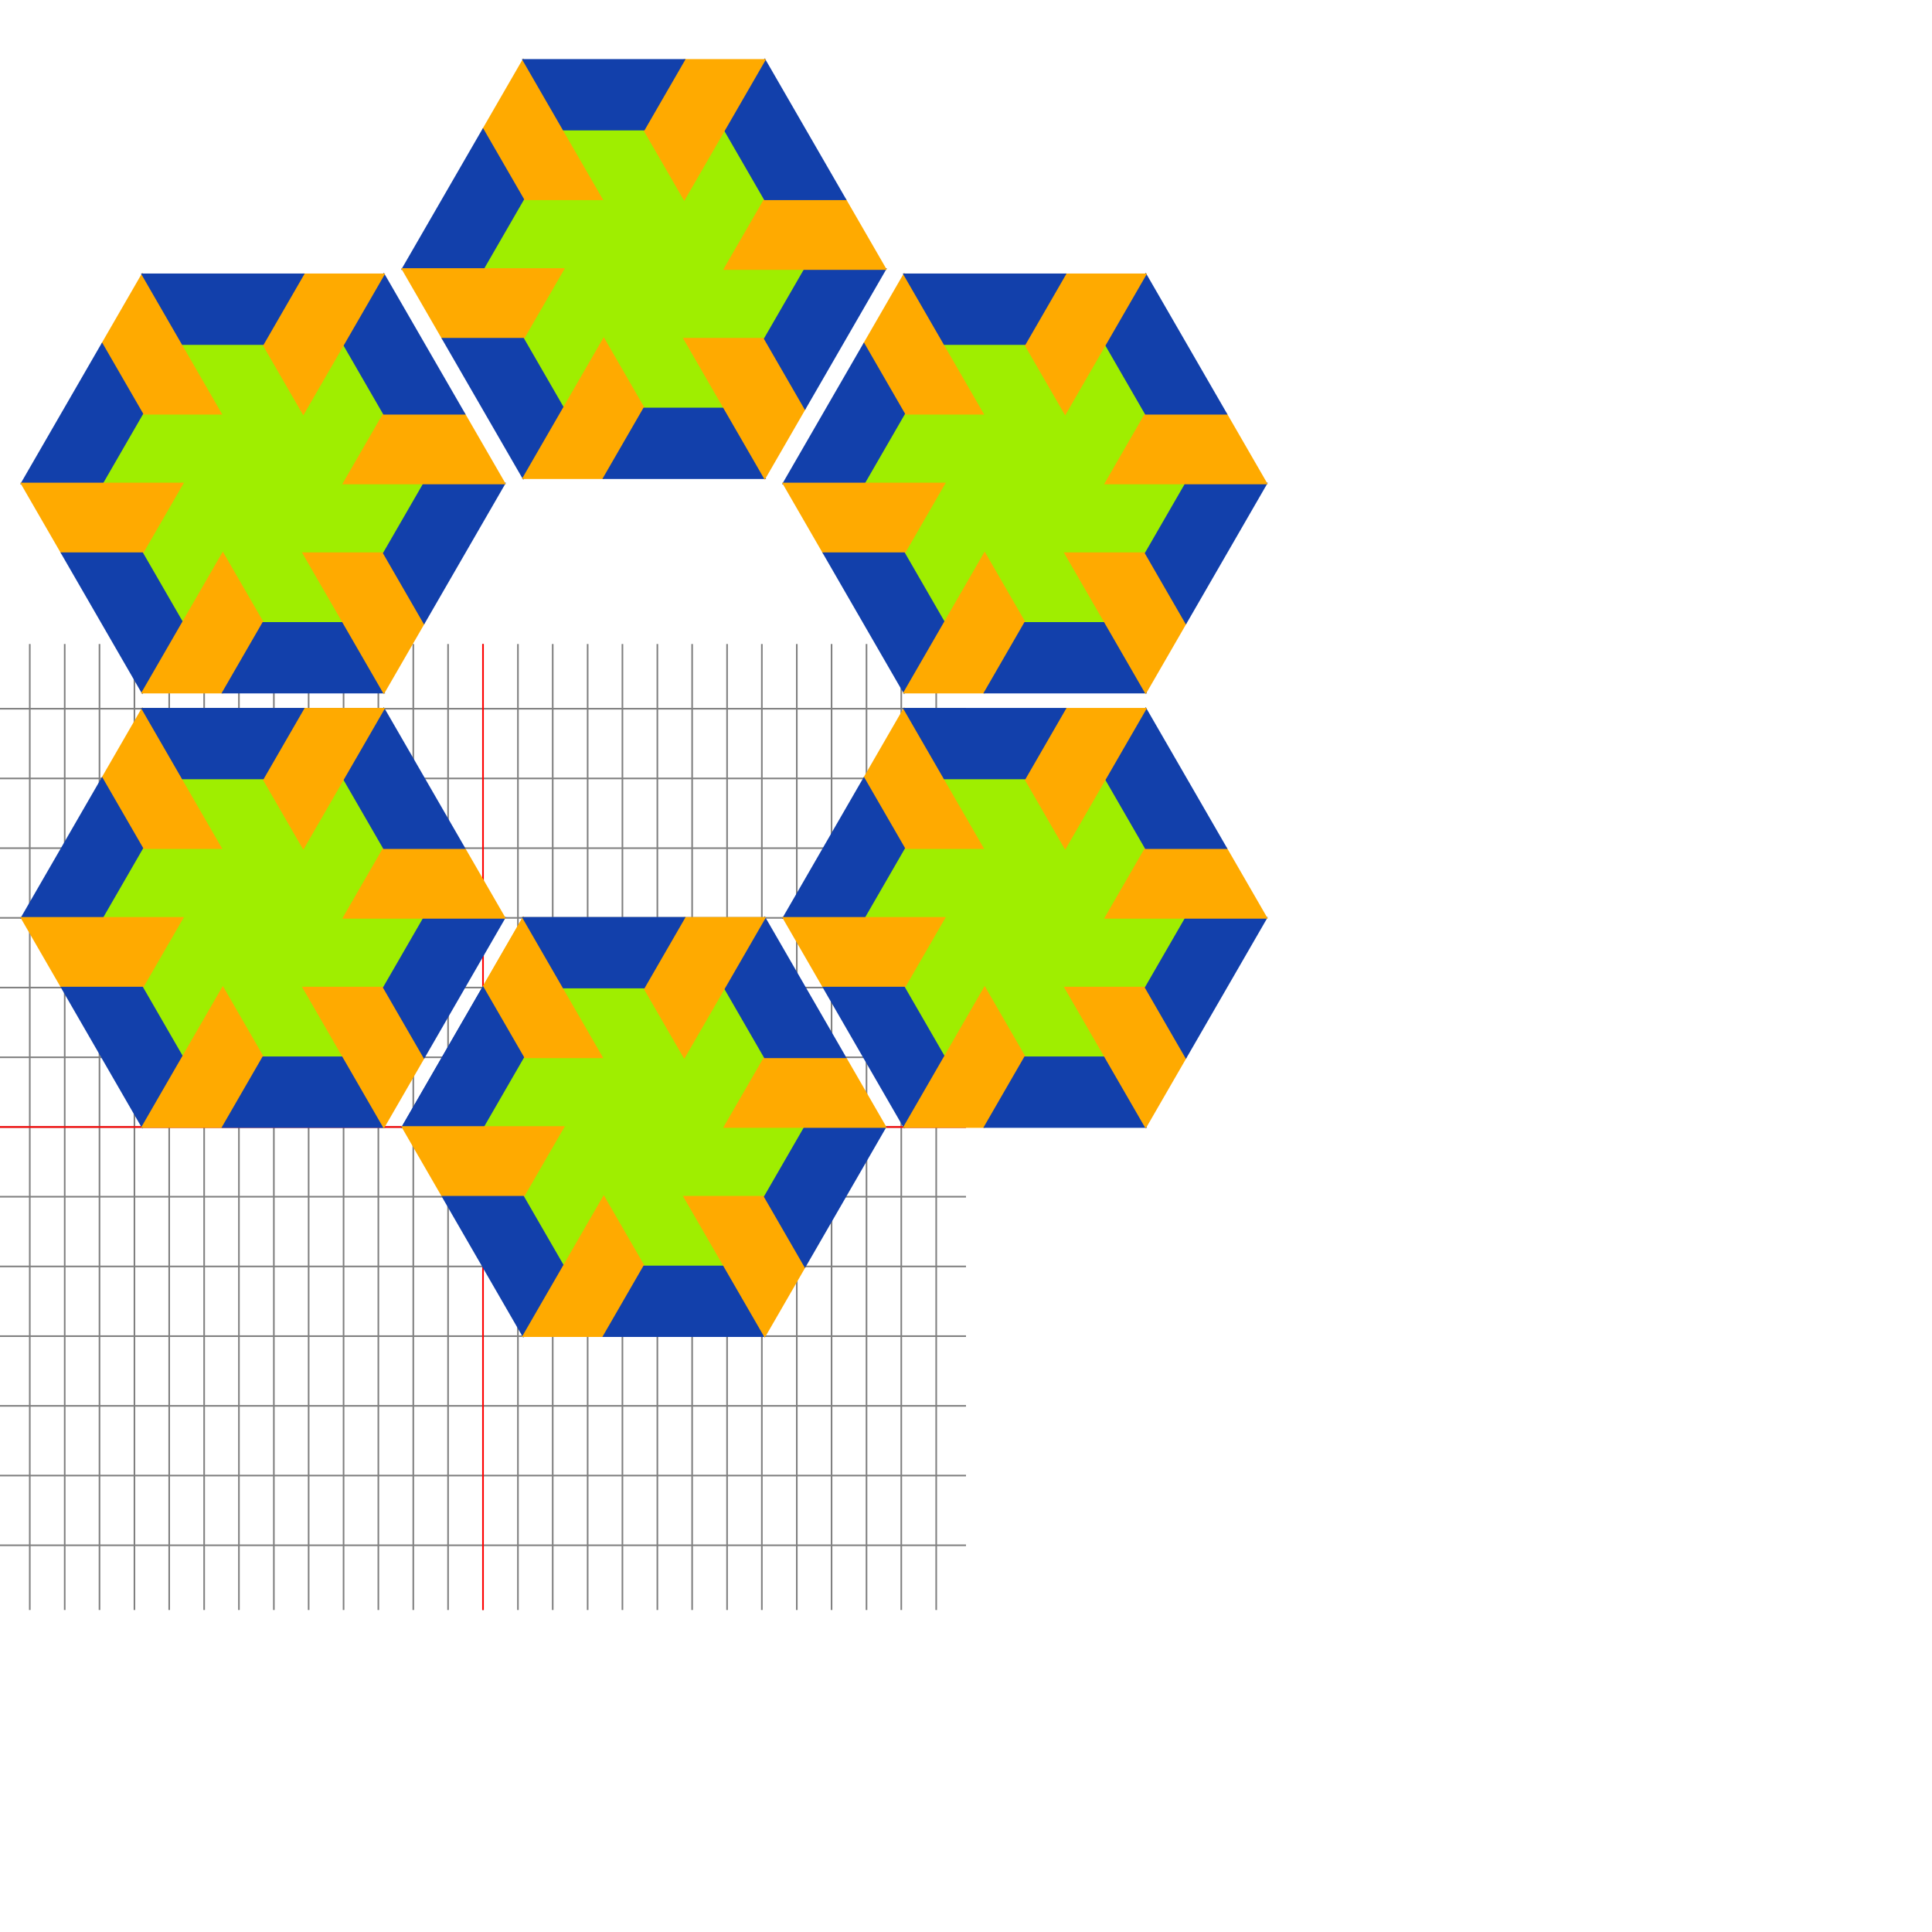 <?xml version="1.0"?>
<!-- Generated by SVGo -->
<svg width="1200" height="1200"
     xmlns="http://www.w3.org/2000/svg"
     xmlns:xlink="http://www.w3.org/1999/xlink">
<title>Trapezium</title>
<g transform="translate(300,700)">
<g transform="scale(100)">
<line x1="-2.815" y1="3" x2="-2.815" y2="-3" style="stroke-width:0.01px;stroke:gray"/>
<line x1="-2.598" y1="3" x2="-2.598" y2="-3" style="stroke-width:0.01px;stroke:gray"/>
<line x1="-2.382" y1="3" x2="-2.382" y2="-3" style="stroke-width:0.01px;stroke:gray"/>
<line x1="-2.165" y1="3" x2="-2.165" y2="-3" style="stroke-width:0.01px;stroke:gray"/>
<line x1="-1.949" y1="3" x2="-1.949" y2="-3" style="stroke-width:0.01px;stroke:gray"/>
<line x1="-1.732" y1="3" x2="-1.732" y2="-3" style="stroke-width:0.01px;stroke:gray"/>
<line x1="-1.516" y1="3" x2="-1.516" y2="-3" style="stroke-width:0.01px;stroke:gray"/>
<line x1="-1.299" y1="3" x2="-1.299" y2="-3" style="stroke-width:0.01px;stroke:gray"/>
<line x1="-1.083" y1="3" x2="-1.083" y2="-3" style="stroke-width:0.01px;stroke:gray"/>
<line x1="-0.866" y1="3" x2="-0.866" y2="-3" style="stroke-width:0.01px;stroke:gray"/>
<line x1="-0.65" y1="3" x2="-0.65" y2="-3" style="stroke-width:0.01px;stroke:gray"/>
<line x1="-0.433" y1="3" x2="-0.433" y2="-3" style="stroke-width:0.01px;stroke:gray"/>
<line x1="-0.217" y1="3" x2="-0.217" y2="-3" style="stroke-width:0.01px;stroke:gray"/>
<line x1="0" y1="3" x2="0" y2="-3" style="stroke-width:0.01px;stroke:gray"/>
<line x1="0.217" y1="3" x2="0.217" y2="-3" style="stroke-width:0.01px;stroke:gray"/>
<line x1="0.433" y1="3" x2="0.433" y2="-3" style="stroke-width:0.01px;stroke:gray"/>
<line x1="0.65" y1="3" x2="0.65" y2="-3" style="stroke-width:0.01px;stroke:gray"/>
<line x1="0.866" y1="3" x2="0.866" y2="-3" style="stroke-width:0.01px;stroke:gray"/>
<line x1="1.083" y1="3" x2="1.083" y2="-3" style="stroke-width:0.01px;stroke:gray"/>
<line x1="1.299" y1="3" x2="1.299" y2="-3" style="stroke-width:0.01px;stroke:gray"/>
<line x1="1.516" y1="3" x2="1.516" y2="-3" style="stroke-width:0.01px;stroke:gray"/>
<line x1="1.732" y1="3" x2="1.732" y2="-3" style="stroke-width:0.01px;stroke:gray"/>
<line x1="1.949" y1="3" x2="1.949" y2="-3" style="stroke-width:0.01px;stroke:gray"/>
<line x1="2.165" y1="3" x2="2.165" y2="-3" style="stroke-width:0.01px;stroke:gray"/>
<line x1="2.382" y1="3" x2="2.382" y2="-3" style="stroke-width:0.01px;stroke:gray"/>
<line x1="2.598" y1="3" x2="2.598" y2="-3" style="stroke-width:0.01px;stroke:gray"/>
<line x1="2.815" y1="3" x2="2.815" y2="-3" style="stroke-width:0.01px;stroke:gray"/>
<line x1="-3" y1="2.598" x2="3" y2="2.598" style="stroke-width:0.01px;stroke:gray"/>
<line x1="-3" y1="2.165" x2="3" y2="2.165" style="stroke-width:0.01px;stroke:gray"/>
<line x1="-3" y1="1.732" x2="3" y2="1.732" style="stroke-width:0.01px;stroke:gray"/>
<line x1="-3" y1="1.299" x2="3" y2="1.299" style="stroke-width:0.01px;stroke:gray"/>
<line x1="-3" y1="0.866" x2="3" y2="0.866" style="stroke-width:0.01px;stroke:gray"/>
<line x1="-3" y1="0.433" x2="3" y2="0.433" style="stroke-width:0.01px;stroke:gray"/>
<line x1="-3" y1="-0" x2="3" y2="-0" style="stroke-width:0.01px;stroke:gray"/>
<line x1="-3" y1="-0.433" x2="3" y2="-0.433" style="stroke-width:0.01px;stroke:gray"/>
<line x1="-3" y1="-0.866" x2="3" y2="-0.866" style="stroke-width:0.01px;stroke:gray"/>
<line x1="-3" y1="-1.299" x2="3" y2="-1.299" style="stroke-width:0.01px;stroke:gray"/>
<line x1="-3" y1="-1.732" x2="3" y2="-1.732" style="stroke-width:0.01px;stroke:gray"/>
<line x1="-3" y1="-2.165" x2="3" y2="-2.165" style="stroke-width:0.01px;stroke:gray"/>
<line x1="-3" y1="-2.598" x2="3" y2="-2.598" style="stroke-width:0.01px;stroke:gray"/>
<line x1="0" y1="3" x2="0" y2="-3" style="stroke-width:0.01px;stroke:red"/>
<line x1="-3" y1="-0" x2="3" y2="-0" style="stroke-width:0.01px;stroke:red"/>
<polygon style="fill:#9FEE00;stroke:#9FEE00;stroke-width:0.01px" points="0,-0 0.25,-0.433 0.75,-0.433 1,-0 " />
<g transform="translate(0.75,-0.433)">
<g transform="rotate(-120)">
<polygon style="fill:#FFAA00;stroke:#FFAA00;stroke-width:0.01px" points="0,-0 0.25,-0.433 0.75,-0.433 1,-0 " />
</g>
</g>
<g transform="translate(0,-0.866)">
<g transform="rotate(120)">
<polygon style="fill:#1240AB;stroke:#1240AB;stroke-width:0.01px" points="0,-0 0.25,-0.433 0.75,-0.433 1,-0 " />
</g>
</g>
<polygon style="fill:#9FEE00;stroke:#9FEE00;stroke-width:0.01px" points="0,-0 0.25,-0.433 0.75,-0.433 1,-0 " />
<g transform="translate(0.75,-0.433)">
<g transform="rotate(-120)">
<polygon style="fill:#FFAA00;stroke:#FFAA00;stroke-width:0.01px" points="0,-0 0.25,-0.433 0.75,-0.433 1,-0 " />
</g>
</g>
<g transform="translate(0,-0.866)">
<g transform="rotate(120)">
<polygon style="fill:#1240AB;stroke:#1240AB;stroke-width:0.01px" points="0,-0 0.25,-0.433 0.75,-0.433 1,-0 " />
</g>
</g>
<g transform="translate(0.5,0.866)">
<g transform="rotate(-60)">
<polygon style="fill:#9FEE00;stroke:#9FEE00;stroke-width:0.01px" points="0,-0 0.25,-0.433 0.75,-0.433 1,-0 " />
<g transform="translate(0.75,-0.433)">
<g transform="rotate(-120)">
<polygon style="fill:#FFAA00;stroke:#FFAA00;stroke-width:0.01px" points="0,-0 0.25,-0.433 0.75,-0.433 1,-0 " />
</g>
</g>
<g transform="translate(0,-0.866)">
<g transform="rotate(120)">
<polygon style="fill:#1240AB;stroke:#1240AB;stroke-width:0.01px" points="0,-0 0.25,-0.433 0.75,-0.433 1,-0 " />
</g>
</g>
</g>
</g>
<g transform="translate(1.5,0.866)">
<g transform="rotate(-120)">
<polygon style="fill:#9FEE00;stroke:#9FEE00;stroke-width:0.01px" points="0,-0 0.25,-0.433 0.75,-0.433 1,-0 " />
<g transform="translate(0.75,-0.433)">
<g transform="rotate(-120)">
<polygon style="fill:#FFAA00;stroke:#FFAA00;stroke-width:0.01px" points="0,-0 0.25,-0.433 0.75,-0.433 1,-0 " />
</g>
</g>
<g transform="translate(0,-0.866)">
<g transform="rotate(120)">
<polygon style="fill:#1240AB;stroke:#1240AB;stroke-width:0.01px" points="0,-0 0.25,-0.433 0.75,-0.433 1,-0 " />
</g>
</g>
</g>
</g>
<g transform="translate(2,-0)">
<g transform="rotate(-180)">
<polygon style="fill:#9FEE00;stroke:#9FEE00;stroke-width:0.01px" points="0,-0 0.25,-0.433 0.75,-0.433 1,-0 " />
<g transform="translate(0.75,-0.433)">
<g transform="rotate(-120)">
<polygon style="fill:#FFAA00;stroke:#FFAA00;stroke-width:0.01px" points="0,-0 0.25,-0.433 0.75,-0.433 1,-0 " />
</g>
</g>
<g transform="translate(0,-0.866)">
<g transform="rotate(120)">
<polygon style="fill:#1240AB;stroke:#1240AB;stroke-width:0.01px" points="0,-0 0.25,-0.433 0.75,-0.433 1,-0 " />
</g>
</g>
</g>
</g>
<g transform="translate(1.5,-0.866)">
<g transform="rotate(-240)">
<polygon style="fill:#9FEE00;stroke:#9FEE00;stroke-width:0.01px" points="0,-0 0.25,-0.433 0.75,-0.433 1,-0 " />
<g transform="translate(0.75,-0.433)">
<g transform="rotate(-120)">
<polygon style="fill:#FFAA00;stroke:#FFAA00;stroke-width:0.01px" points="0,-0 0.25,-0.433 0.75,-0.433 1,-0 " />
</g>
</g>
<g transform="translate(0,-0.866)">
<g transform="rotate(120)">
<polygon style="fill:#1240AB;stroke:#1240AB;stroke-width:0.01px" points="0,-0 0.25,-0.433 0.75,-0.433 1,-0 " />
</g>
</g>
</g>
</g>
<g transform="translate(0.5,-0.866)">
<g transform="rotate(-300)">
<polygon style="fill:#9FEE00;stroke:#9FEE00;stroke-width:0.01px" points="0,-0 0.25,-0.433 0.75,-0.433 1,-0 " />
<g transform="translate(0.75,-0.433)">
<g transform="rotate(-120)">
<polygon style="fill:#FFAA00;stroke:#FFAA00;stroke-width:0.01px" points="0,-0 0.25,-0.433 0.75,-0.433 1,-0 " />
</g>
</g>
<g transform="translate(0,-0.866)">
<g transform="rotate(120)">
<polygon style="fill:#1240AB;stroke:#1240AB;stroke-width:0.01px" points="0,-0 0.25,-0.433 0.75,-0.433 1,-0 " />
</g>
</g>
</g>
</g>
<g transform="translate(2.366,-1.299)">
<polygon style="fill:#9FEE00;stroke:#9FEE00;stroke-width:0.01px" points="0,-0 0.25,-0.433 0.75,-0.433 1,-0 " />
<g transform="translate(0.75,-0.433)">
<g transform="rotate(-120)">
<polygon style="fill:#FFAA00;stroke:#FFAA00;stroke-width:0.01px" points="0,-0 0.25,-0.433 0.75,-0.433 1,-0 " />
</g>
</g>
<g transform="translate(0,-0.866)">
<g transform="rotate(120)">
<polygon style="fill:#1240AB;stroke:#1240AB;stroke-width:0.01px" points="0,-0 0.25,-0.433 0.75,-0.433 1,-0 " />
</g>
</g>
<g transform="translate(0.5,0.866)">
<g transform="rotate(-60)">
<polygon style="fill:#9FEE00;stroke:#9FEE00;stroke-width:0.01px" points="0,-0 0.25,-0.433 0.75,-0.433 1,-0 " />
<g transform="translate(0.75,-0.433)">
<g transform="rotate(-120)">
<polygon style="fill:#FFAA00;stroke:#FFAA00;stroke-width:0.01px" points="0,-0 0.25,-0.433 0.75,-0.433 1,-0 " />
</g>
</g>
<g transform="translate(0,-0.866)">
<g transform="rotate(120)">
<polygon style="fill:#1240AB;stroke:#1240AB;stroke-width:0.01px" points="0,-0 0.25,-0.433 0.75,-0.433 1,-0 " />
</g>
</g>
</g>
</g>
<g transform="translate(1.5,0.866)">
<g transform="rotate(-120)">
<polygon style="fill:#9FEE00;stroke:#9FEE00;stroke-width:0.01px" points="0,-0 0.25,-0.433 0.75,-0.433 1,-0 " />
<g transform="translate(0.75,-0.433)">
<g transform="rotate(-120)">
<polygon style="fill:#FFAA00;stroke:#FFAA00;stroke-width:0.01px" points="0,-0 0.25,-0.433 0.75,-0.433 1,-0 " />
</g>
</g>
<g transform="translate(0,-0.866)">
<g transform="rotate(120)">
<polygon style="fill:#1240AB;stroke:#1240AB;stroke-width:0.01px" points="0,-0 0.25,-0.433 0.75,-0.433 1,-0 " />
</g>
</g>
</g>
</g>
<g transform="translate(2,-0)">
<g transform="rotate(-180)">
<polygon style="fill:#9FEE00;stroke:#9FEE00;stroke-width:0.01px" points="0,-0 0.25,-0.433 0.75,-0.433 1,-0 " />
<g transform="translate(0.75,-0.433)">
<g transform="rotate(-120)">
<polygon style="fill:#FFAA00;stroke:#FFAA00;stroke-width:0.01px" points="0,-0 0.25,-0.433 0.75,-0.433 1,-0 " />
</g>
</g>
<g transform="translate(0,-0.866)">
<g transform="rotate(120)">
<polygon style="fill:#1240AB;stroke:#1240AB;stroke-width:0.01px" points="0,-0 0.25,-0.433 0.75,-0.433 1,-0 " />
</g>
</g>
</g>
</g>
<g transform="translate(1.5,-0.866)">
<g transform="rotate(-240)">
<polygon style="fill:#9FEE00;stroke:#9FEE00;stroke-width:0.01px" points="0,-0 0.25,-0.433 0.75,-0.433 1,-0 " />
<g transform="translate(0.75,-0.433)">
<g transform="rotate(-120)">
<polygon style="fill:#FFAA00;stroke:#FFAA00;stroke-width:0.01px" points="0,-0 0.25,-0.433 0.75,-0.433 1,-0 " />
</g>
</g>
<g transform="translate(0,-0.866)">
<g transform="rotate(120)">
<polygon style="fill:#1240AB;stroke:#1240AB;stroke-width:0.01px" points="0,-0 0.25,-0.433 0.75,-0.433 1,-0 " />
</g>
</g>
</g>
</g>
<g transform="translate(0.5,-0.866)">
<g transform="rotate(-300)">
<polygon style="fill:#9FEE00;stroke:#9FEE00;stroke-width:0.01px" points="0,-0 0.25,-0.433 0.75,-0.433 1,-0 " />
<g transform="translate(0.75,-0.433)">
<g transform="rotate(-120)">
<polygon style="fill:#FFAA00;stroke:#FFAA00;stroke-width:0.01px" points="0,-0 0.25,-0.433 0.75,-0.433 1,-0 " />
</g>
</g>
<g transform="translate(0,-0.866)">
<g transform="rotate(120)">
<polygon style="fill:#1240AB;stroke:#1240AB;stroke-width:0.01px" points="0,-0 0.25,-0.433 0.75,-0.433 1,-0 " />
</g>
</g>
</g>
</g>
</g>
<g transform="translate(-2.366,-1.299)">
<polygon style="fill:#9FEE00;stroke:#9FEE00;stroke-width:0.01px" points="0,-0 0.25,-0.433 0.75,-0.433 1,-0 " />
<g transform="translate(0.75,-0.433)">
<g transform="rotate(-120)">
<polygon style="fill:#FFAA00;stroke:#FFAA00;stroke-width:0.01px" points="0,-0 0.25,-0.433 0.75,-0.433 1,-0 " />
</g>
</g>
<g transform="translate(0,-0.866)">
<g transform="rotate(120)">
<polygon style="fill:#1240AB;stroke:#1240AB;stroke-width:0.01px" points="0,-0 0.25,-0.433 0.75,-0.433 1,-0 " />
</g>
</g>
<g transform="translate(0.5,0.866)">
<g transform="rotate(-60)">
<polygon style="fill:#9FEE00;stroke:#9FEE00;stroke-width:0.01px" points="0,-0 0.25,-0.433 0.75,-0.433 1,-0 " />
<g transform="translate(0.75,-0.433)">
<g transform="rotate(-120)">
<polygon style="fill:#FFAA00;stroke:#FFAA00;stroke-width:0.01px" points="0,-0 0.25,-0.433 0.75,-0.433 1,-0 " />
</g>
</g>
<g transform="translate(0,-0.866)">
<g transform="rotate(120)">
<polygon style="fill:#1240AB;stroke:#1240AB;stroke-width:0.01px" points="0,-0 0.25,-0.433 0.75,-0.433 1,-0 " />
</g>
</g>
</g>
</g>
<g transform="translate(1.5,0.866)">
<g transform="rotate(-120)">
<polygon style="fill:#9FEE00;stroke:#9FEE00;stroke-width:0.01px" points="0,-0 0.25,-0.433 0.75,-0.433 1,-0 " />
<g transform="translate(0.75,-0.433)">
<g transform="rotate(-120)">
<polygon style="fill:#FFAA00;stroke:#FFAA00;stroke-width:0.01px" points="0,-0 0.25,-0.433 0.75,-0.433 1,-0 " />
</g>
</g>
<g transform="translate(0,-0.866)">
<g transform="rotate(120)">
<polygon style="fill:#1240AB;stroke:#1240AB;stroke-width:0.01px" points="0,-0 0.25,-0.433 0.75,-0.433 1,-0 " />
</g>
</g>
</g>
</g>
<g transform="translate(2,-0)">
<g transform="rotate(-180)">
<polygon style="fill:#9FEE00;stroke:#9FEE00;stroke-width:0.01px" points="0,-0 0.25,-0.433 0.75,-0.433 1,-0 " />
<g transform="translate(0.75,-0.433)">
<g transform="rotate(-120)">
<polygon style="fill:#FFAA00;stroke:#FFAA00;stroke-width:0.01px" points="0,-0 0.25,-0.433 0.75,-0.433 1,-0 " />
</g>
</g>
<g transform="translate(0,-0.866)">
<g transform="rotate(120)">
<polygon style="fill:#1240AB;stroke:#1240AB;stroke-width:0.01px" points="0,-0 0.25,-0.433 0.75,-0.433 1,-0 " />
</g>
</g>
</g>
</g>
<g transform="translate(1.5,-0.866)">
<g transform="rotate(-240)">
<polygon style="fill:#9FEE00;stroke:#9FEE00;stroke-width:0.01px" points="0,-0 0.25,-0.433 0.75,-0.433 1,-0 " />
<g transform="translate(0.75,-0.433)">
<g transform="rotate(-120)">
<polygon style="fill:#FFAA00;stroke:#FFAA00;stroke-width:0.01px" points="0,-0 0.25,-0.433 0.75,-0.433 1,-0 " />
</g>
</g>
<g transform="translate(0,-0.866)">
<g transform="rotate(120)">
<polygon style="fill:#1240AB;stroke:#1240AB;stroke-width:0.01px" points="0,-0 0.25,-0.433 0.75,-0.433 1,-0 " />
</g>
</g>
</g>
</g>
<g transform="translate(0.5,-0.866)">
<g transform="rotate(-300)">
<polygon style="fill:#9FEE00;stroke:#9FEE00;stroke-width:0.01px" points="0,-0 0.25,-0.433 0.75,-0.433 1,-0 " />
<g transform="translate(0.75,-0.433)">
<g transform="rotate(-120)">
<polygon style="fill:#FFAA00;stroke:#FFAA00;stroke-width:0.01px" points="0,-0 0.25,-0.433 0.75,-0.433 1,-0 " />
</g>
</g>
<g transform="translate(0,-0.866)">
<g transform="rotate(120)">
<polygon style="fill:#1240AB;stroke:#1240AB;stroke-width:0.01px" points="0,-0 0.25,-0.433 0.75,-0.433 1,-0 " />
</g>
</g>
</g>
</g>
</g>
<g transform="translate(2.366,-3.997)">
<polygon style="fill:#9FEE00;stroke:#9FEE00;stroke-width:0.01px" points="0,-0 0.25,-0.433 0.75,-0.433 1,-0 " />
<g transform="translate(0.75,-0.433)">
<g transform="rotate(-120)">
<polygon style="fill:#FFAA00;stroke:#FFAA00;stroke-width:0.01px" points="0,-0 0.25,-0.433 0.75,-0.433 1,-0 " />
</g>
</g>
<g transform="translate(0,-0.866)">
<g transform="rotate(120)">
<polygon style="fill:#1240AB;stroke:#1240AB;stroke-width:0.01px" points="0,-0 0.25,-0.433 0.75,-0.433 1,-0 " />
</g>
</g>
<g transform="translate(0.5,0.866)">
<g transform="rotate(-60)">
<polygon style="fill:#9FEE00;stroke:#9FEE00;stroke-width:0.01px" points="0,-0 0.25,-0.433 0.75,-0.433 1,-0 " />
<g transform="translate(0.75,-0.433)">
<g transform="rotate(-120)">
<polygon style="fill:#FFAA00;stroke:#FFAA00;stroke-width:0.01px" points="0,-0 0.25,-0.433 0.75,-0.433 1,-0 " />
</g>
</g>
<g transform="translate(0,-0.866)">
<g transform="rotate(120)">
<polygon style="fill:#1240AB;stroke:#1240AB;stroke-width:0.01px" points="0,-0 0.25,-0.433 0.75,-0.433 1,-0 " />
</g>
</g>
</g>
</g>
<g transform="translate(1.5,0.866)">
<g transform="rotate(-120)">
<polygon style="fill:#9FEE00;stroke:#9FEE00;stroke-width:0.01px" points="0,-0 0.25,-0.433 0.75,-0.433 1,-0 " />
<g transform="translate(0.75,-0.433)">
<g transform="rotate(-120)">
<polygon style="fill:#FFAA00;stroke:#FFAA00;stroke-width:0.01px" points="0,-0 0.25,-0.433 0.75,-0.433 1,-0 " />
</g>
</g>
<g transform="translate(0,-0.866)">
<g transform="rotate(120)">
<polygon style="fill:#1240AB;stroke:#1240AB;stroke-width:0.01px" points="0,-0 0.25,-0.433 0.75,-0.433 1,-0 " />
</g>
</g>
</g>
</g>
<g transform="translate(2,-0)">
<g transform="rotate(-180)">
<polygon style="fill:#9FEE00;stroke:#9FEE00;stroke-width:0.01px" points="0,-0 0.25,-0.433 0.75,-0.433 1,-0 " />
<g transform="translate(0.75,-0.433)">
<g transform="rotate(-120)">
<polygon style="fill:#FFAA00;stroke:#FFAA00;stroke-width:0.01px" points="0,-0 0.25,-0.433 0.75,-0.433 1,-0 " />
</g>
</g>
<g transform="translate(0,-0.866)">
<g transform="rotate(120)">
<polygon style="fill:#1240AB;stroke:#1240AB;stroke-width:0.01px" points="0,-0 0.25,-0.433 0.75,-0.433 1,-0 " />
</g>
</g>
</g>
</g>
<g transform="translate(1.5,-0.866)">
<g transform="rotate(-240)">
<polygon style="fill:#9FEE00;stroke:#9FEE00;stroke-width:0.01px" points="0,-0 0.25,-0.433 0.75,-0.433 1,-0 " />
<g transform="translate(0.75,-0.433)">
<g transform="rotate(-120)">
<polygon style="fill:#FFAA00;stroke:#FFAA00;stroke-width:0.01px" points="0,-0 0.25,-0.433 0.75,-0.433 1,-0 " />
</g>
</g>
<g transform="translate(0,-0.866)">
<g transform="rotate(120)">
<polygon style="fill:#1240AB;stroke:#1240AB;stroke-width:0.01px" points="0,-0 0.25,-0.433 0.75,-0.433 1,-0 " />
</g>
</g>
</g>
</g>
<g transform="translate(0.5,-0.866)">
<g transform="rotate(-300)">
<polygon style="fill:#9FEE00;stroke:#9FEE00;stroke-width:0.01px" points="0,-0 0.25,-0.433 0.75,-0.433 1,-0 " />
<g transform="translate(0.75,-0.433)">
<g transform="rotate(-120)">
<polygon style="fill:#FFAA00;stroke:#FFAA00;stroke-width:0.01px" points="0,-0 0.25,-0.433 0.75,-0.433 1,-0 " />
</g>
</g>
<g transform="translate(0,-0.866)">
<g transform="rotate(120)">
<polygon style="fill:#1240AB;stroke:#1240AB;stroke-width:0.01px" points="0,-0 0.25,-0.433 0.75,-0.433 1,-0 " />
</g>
</g>
</g>
</g>
</g>
<g transform="translate(-2.366,-3.997)">
<polygon style="fill:#9FEE00;stroke:#9FEE00;stroke-width:0.01px" points="0,-0 0.25,-0.433 0.75,-0.433 1,-0 " />
<g transform="translate(0.75,-0.433)">
<g transform="rotate(-120)">
<polygon style="fill:#FFAA00;stroke:#FFAA00;stroke-width:0.01px" points="0,-0 0.25,-0.433 0.75,-0.433 1,-0 " />
</g>
</g>
<g transform="translate(0,-0.866)">
<g transform="rotate(120)">
<polygon style="fill:#1240AB;stroke:#1240AB;stroke-width:0.01px" points="0,-0 0.25,-0.433 0.75,-0.433 1,-0 " />
</g>
</g>
<g transform="translate(0.5,0.866)">
<g transform="rotate(-60)">
<polygon style="fill:#9FEE00;stroke:#9FEE00;stroke-width:0.01px" points="0,-0 0.25,-0.433 0.75,-0.433 1,-0 " />
<g transform="translate(0.75,-0.433)">
<g transform="rotate(-120)">
<polygon style="fill:#FFAA00;stroke:#FFAA00;stroke-width:0.01px" points="0,-0 0.25,-0.433 0.75,-0.433 1,-0 " />
</g>
</g>
<g transform="translate(0,-0.866)">
<g transform="rotate(120)">
<polygon style="fill:#1240AB;stroke:#1240AB;stroke-width:0.01px" points="0,-0 0.25,-0.433 0.75,-0.433 1,-0 " />
</g>
</g>
</g>
</g>
<g transform="translate(1.5,0.866)">
<g transform="rotate(-120)">
<polygon style="fill:#9FEE00;stroke:#9FEE00;stroke-width:0.01px" points="0,-0 0.25,-0.433 0.75,-0.433 1,-0 " />
<g transform="translate(0.75,-0.433)">
<g transform="rotate(-120)">
<polygon style="fill:#FFAA00;stroke:#FFAA00;stroke-width:0.01px" points="0,-0 0.25,-0.433 0.75,-0.433 1,-0 " />
</g>
</g>
<g transform="translate(0,-0.866)">
<g transform="rotate(120)">
<polygon style="fill:#1240AB;stroke:#1240AB;stroke-width:0.01px" points="0,-0 0.25,-0.433 0.75,-0.433 1,-0 " />
</g>
</g>
</g>
</g>
<g transform="translate(2,-0)">
<g transform="rotate(-180)">
<polygon style="fill:#9FEE00;stroke:#9FEE00;stroke-width:0.01px" points="0,-0 0.25,-0.433 0.75,-0.433 1,-0 " />
<g transform="translate(0.75,-0.433)">
<g transform="rotate(-120)">
<polygon style="fill:#FFAA00;stroke:#FFAA00;stroke-width:0.01px" points="0,-0 0.25,-0.433 0.75,-0.433 1,-0 " />
</g>
</g>
<g transform="translate(0,-0.866)">
<g transform="rotate(120)">
<polygon style="fill:#1240AB;stroke:#1240AB;stroke-width:0.01px" points="0,-0 0.25,-0.433 0.75,-0.433 1,-0 " />
</g>
</g>
</g>
</g>
<g transform="translate(1.5,-0.866)">
<g transform="rotate(-240)">
<polygon style="fill:#9FEE00;stroke:#9FEE00;stroke-width:0.01px" points="0,-0 0.25,-0.433 0.75,-0.433 1,-0 " />
<g transform="translate(0.75,-0.433)">
<g transform="rotate(-120)">
<polygon style="fill:#FFAA00;stroke:#FFAA00;stroke-width:0.01px" points="0,-0 0.25,-0.433 0.75,-0.433 1,-0 " />
</g>
</g>
<g transform="translate(0,-0.866)">
<g transform="rotate(120)">
<polygon style="fill:#1240AB;stroke:#1240AB;stroke-width:0.01px" points="0,-0 0.25,-0.433 0.75,-0.433 1,-0 " />
</g>
</g>
</g>
</g>
<g transform="translate(0.5,-0.866)">
<g transform="rotate(-300)">
<polygon style="fill:#9FEE00;stroke:#9FEE00;stroke-width:0.01px" points="0,-0 0.25,-0.433 0.75,-0.433 1,-0 " />
<g transform="translate(0.75,-0.433)">
<g transform="rotate(-120)">
<polygon style="fill:#FFAA00;stroke:#FFAA00;stroke-width:0.01px" points="0,-0 0.25,-0.433 0.75,-0.433 1,-0 " />
</g>
</g>
<g transform="translate(0,-0.866)">
<g transform="rotate(120)">
<polygon style="fill:#1240AB;stroke:#1240AB;stroke-width:0.01px" points="0,-0 0.25,-0.433 0.75,-0.433 1,-0 " />
</g>
</g>
</g>
</g>
</g>
<g transform="translate(0,-5.329)">
<polygon style="fill:#9FEE00;stroke:#9FEE00;stroke-width:0.01px" points="0,-0 0.25,-0.433 0.75,-0.433 1,-0 " />
<g transform="translate(0.75,-0.433)">
<g transform="rotate(-120)">
<polygon style="fill:#FFAA00;stroke:#FFAA00;stroke-width:0.01px" points="0,-0 0.25,-0.433 0.75,-0.433 1,-0 " />
</g>
</g>
<g transform="translate(0,-0.866)">
<g transform="rotate(120)">
<polygon style="fill:#1240AB;stroke:#1240AB;stroke-width:0.01px" points="0,-0 0.25,-0.433 0.75,-0.433 1,-0 " />
</g>
</g>
<g transform="translate(0.5,0.866)">
<g transform="rotate(-60)">
<polygon style="fill:#9FEE00;stroke:#9FEE00;stroke-width:0.01px" points="0,-0 0.25,-0.433 0.75,-0.433 1,-0 " />
<g transform="translate(0.75,-0.433)">
<g transform="rotate(-120)">
<polygon style="fill:#FFAA00;stroke:#FFAA00;stroke-width:0.01px" points="0,-0 0.25,-0.433 0.75,-0.433 1,-0 " />
</g>
</g>
<g transform="translate(0,-0.866)">
<g transform="rotate(120)">
<polygon style="fill:#1240AB;stroke:#1240AB;stroke-width:0.01px" points="0,-0 0.25,-0.433 0.75,-0.433 1,-0 " />
</g>
</g>
</g>
</g>
<g transform="translate(1.5,0.866)">
<g transform="rotate(-120)">
<polygon style="fill:#9FEE00;stroke:#9FEE00;stroke-width:0.01px" points="0,-0 0.25,-0.433 0.75,-0.433 1,-0 " />
<g transform="translate(0.75,-0.433)">
<g transform="rotate(-120)">
<polygon style="fill:#FFAA00;stroke:#FFAA00;stroke-width:0.01px" points="0,-0 0.25,-0.433 0.75,-0.433 1,-0 " />
</g>
</g>
<g transform="translate(0,-0.866)">
<g transform="rotate(120)">
<polygon style="fill:#1240AB;stroke:#1240AB;stroke-width:0.01px" points="0,-0 0.25,-0.433 0.75,-0.433 1,-0 " />
</g>
</g>
</g>
</g>
<g transform="translate(2,-0)">
<g transform="rotate(-180)">
<polygon style="fill:#9FEE00;stroke:#9FEE00;stroke-width:0.01px" points="0,-0 0.25,-0.433 0.75,-0.433 1,-0 " />
<g transform="translate(0.75,-0.433)">
<g transform="rotate(-120)">
<polygon style="fill:#FFAA00;stroke:#FFAA00;stroke-width:0.01px" points="0,-0 0.25,-0.433 0.75,-0.433 1,-0 " />
</g>
</g>
<g transform="translate(0,-0.866)">
<g transform="rotate(120)">
<polygon style="fill:#1240AB;stroke:#1240AB;stroke-width:0.01px" points="0,-0 0.25,-0.433 0.75,-0.433 1,-0 " />
</g>
</g>
</g>
</g>
<g transform="translate(1.5,-0.866)">
<g transform="rotate(-240)">
<polygon style="fill:#9FEE00;stroke:#9FEE00;stroke-width:0.01px" points="0,-0 0.25,-0.433 0.75,-0.433 1,-0 " />
<g transform="translate(0.75,-0.433)">
<g transform="rotate(-120)">
<polygon style="fill:#FFAA00;stroke:#FFAA00;stroke-width:0.01px" points="0,-0 0.25,-0.433 0.75,-0.433 1,-0 " />
</g>
</g>
<g transform="translate(0,-0.866)">
<g transform="rotate(120)">
<polygon style="fill:#1240AB;stroke:#1240AB;stroke-width:0.01px" points="0,-0 0.25,-0.433 0.75,-0.433 1,-0 " />
</g>
</g>
</g>
</g>
<g transform="translate(0.5,-0.866)">
<g transform="rotate(-300)">
<polygon style="fill:#9FEE00;stroke:#9FEE00;stroke-width:0.01px" points="0,-0 0.25,-0.433 0.75,-0.433 1,-0 " />
<g transform="translate(0.75,-0.433)">
<g transform="rotate(-120)">
<polygon style="fill:#FFAA00;stroke:#FFAA00;stroke-width:0.01px" points="0,-0 0.25,-0.433 0.75,-0.433 1,-0 " />
</g>
</g>
<g transform="translate(0,-0.866)">
<g transform="rotate(120)">
<polygon style="fill:#1240AB;stroke:#1240AB;stroke-width:0.01px" points="0,-0 0.25,-0.433 0.75,-0.433 1,-0 " />
</g>
</g>
</g>
</g>
</g>
</g>
</g>
</svg>
